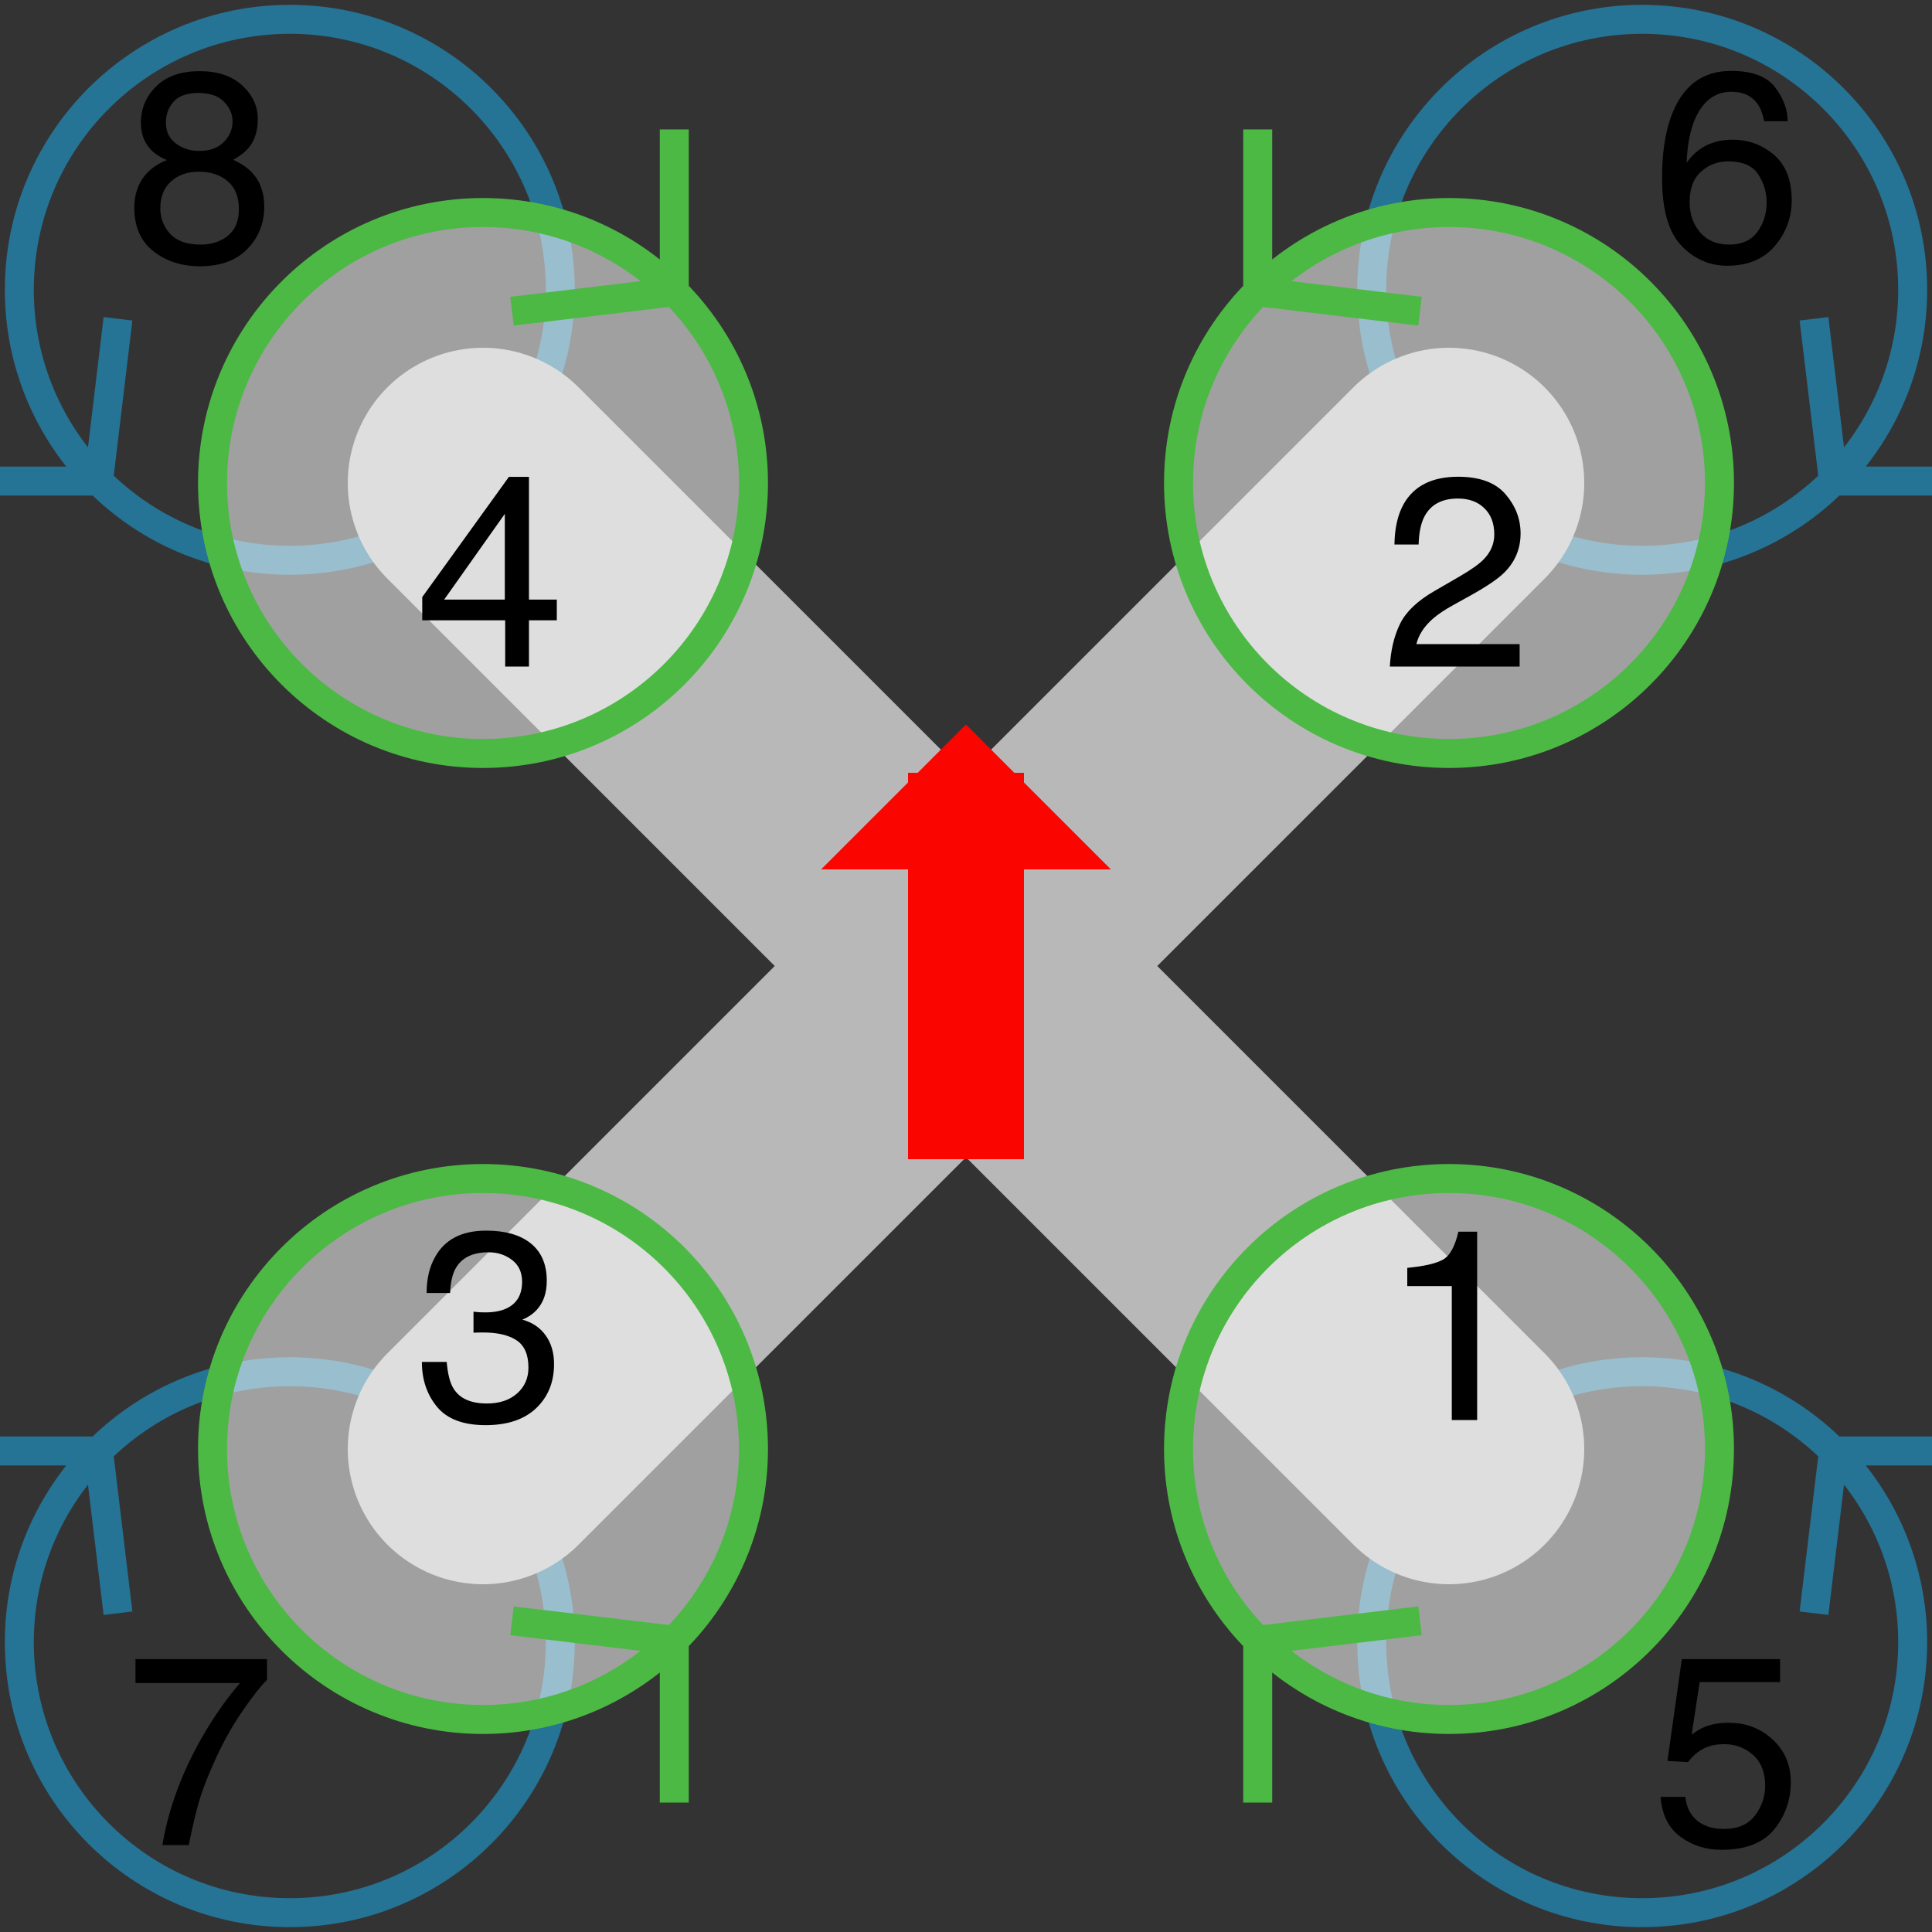 <?xml version="1.0" encoding="UTF-8" standalone="no"?>
<!-- Public domain (CC-BY-SA if you or your laws insist), generated by Jonathan Hudson's svg_model_motors.rb -->

<svg
   width="200pt"
   height="200pt"
   viewBox="0 0 200 200"
   version="1.1"
   id="svg96"
   sodipodi:docname="octo_x8.svg"
   inkscape:version="1.1 (c68e22c387, 2021-05-23)"
   xmlns:inkscape="http://www.inkscape.org/namespaces/inkscape"
   xmlns:sodipodi="http://sodipodi.sourceforge.net/DTD/sodipodi-0.dtd"
   xmlns:xlink="http://www.w3.org/1999/xlink"
   xmlns="http://www.w3.org/2000/svg"
   xmlns:svg="http://www.w3.org/2000/svg">
  <rect x="0" y="0" width="200" height="200" fill="#333333" stroke="none"/>
  <sodipodi:namedview
     id="namedview98"
     pagecolor="#505050"
     bordercolor="#eeeeee"
     borderopacity="1"
     inkscape:pageshadow="0"
     inkscape:pageopacity="0"
     inkscape:pagecheckerboard="0"
     inkscape:document-units="pt"
     showgrid="false"
     inkscape:zoom="1.59375"
     inkscape:cx="53.333333"
     inkscape:cy="128.31373"
     inkscape:window-width="1920"
     inkscape:window-height="1009"
     inkscape:window-x="-8"
     inkscape:window-y="-8"
     inkscape:window-maximized="1"
     inkscape:current-layer="svg96" />
  <defs
     id="defs31">
    <g
       id="g29">
      <symbol
         overflow="visible"
         id="glyph0-0">
        <path
           style="stroke:none;"
           d=""
           id="path2" />
      </symbol>
      <symbol
         overflow="visible"
         id="glyph0-1">
        <path
           style="stroke:none;"
           d="M 3.461 -4.992 C 3.625 -3.586 4.273 -2.617 5.414 -2.078 C 5.996 -1.805 6.672 -1.668 7.438 -1.668 C 8.895 -1.668 9.977 -2.133 10.68 -3.062 C 11.379 -3.992 11.73 -5.023 11.73 -6.152 C 11.73 -7.52 11.312 -8.578 10.48 -9.324 C 9.645 -10.07 8.645 -10.445 7.477 -10.445 C 6.629 -10.445 5.902 -10.281 5.297 -9.953 C 4.691 -9.625 4.176 -9.168 3.746 -8.586 L 1.613 -8.711 L 3.102 -19.25 L 13.273 -19.25 L 13.273 -16.871 L 4.949 -16.871 L 4.117 -11.43 C 4.57 -11.777 5.004 -12.035 5.414 -12.211 C 6.145 -12.512 6.984 -12.66 7.945 -12.66 C 9.738 -12.66 11.262 -12.082 12.508 -10.922 C 13.758 -9.766 14.383 -8.297 14.383 -6.523 C 14.383 -4.672 13.812 -3.039 12.668 -1.625 C 11.523 -0.215 9.699 0.492 7.191 0.492 C 5.598 0.492 4.188 0.043 2.961 -0.855 C 1.734 -1.754 1.047 -3.133 0.902 -4.992 Z M 3.461 -4.992 "
           id="path5" />
      </symbol>
      <symbol
         overflow="visible"
         id="glyph0-2">
        <path
           style="stroke:none;"
           d="M 12.762 -17.957 C 13.625 -16.824 14.055 -15.656 14.055 -14.453 L 11.621 -14.453 C 11.477 -15.227 11.242 -15.832 10.922 -16.27 C 10.332 -17.09 9.434 -17.5 8.23 -17.5 C 6.855 -17.5 5.762 -16.863 4.949 -15.594 C 4.137 -14.32 3.688 -12.5 3.594 -10.133 C 4.16 -10.961 4.871 -11.578 5.727 -11.992 C 6.512 -12.355 7.387 -12.539 8.352 -12.539 C 9.992 -12.539 11.426 -12.012 12.648 -10.965 C 13.867 -9.918 14.477 -8.352 14.477 -6.273 C 14.477 -4.496 13.898 -2.922 12.742 -1.551 C 11.586 -0.18 9.934 0.508 7.793 0.508 C 5.961 0.508 4.379 -0.188 3.047 -1.578 C 1.719 -2.969 1.055 -5.309 1.055 -8.602 C 1.055 -11.035 1.348 -13.098 1.941 -14.793 C 3.082 -18.039 5.164 -19.66 8.188 -19.66 C 10.375 -19.66 11.902 -19.094 12.762 -17.957 Z M 10.918 -2.988 C 11.559 -3.859 11.883 -4.887 11.883 -6.07 C 11.883 -7.074 11.594 -8.027 11.02 -8.934 C 10.445 -9.84 9.402 -10.297 7.891 -10.297 C 6.832 -10.297 5.902 -9.945 5.105 -9.242 C 4.309 -8.539 3.91 -7.484 3.91 -6.07 C 3.91 -4.832 4.273 -3.789 4.996 -2.945 C 5.723 -2.102 6.727 -1.68 8.012 -1.68 C 9.305 -1.68 10.273 -2.117 10.918 -2.988 Z M 10.918 -2.988 "
           id="path8" />
      </symbol>
      <symbol
         overflow="visible"
         id="glyph0-3">
        <path
           style="stroke:none;"
           d="M 14.641 -19.25 L 14.641 -17.102 C 14.012 -16.492 13.176 -15.43 12.133 -13.918 C 11.09 -12.406 10.168 -10.773 9.367 -9.023 C 8.574 -7.32 7.969 -5.766 7.562 -4.359 C 7.297 -3.457 6.953 -2.004 6.535 0 L 3.812 0 C 4.434 -3.738 5.801 -7.457 7.914 -11.156 C 9.164 -13.324 10.477 -15.199 11.852 -16.773 L 1.023 -16.773 L 1.023 -19.25 Z M 14.641 -19.25 "
           id="path11" />
      </symbol>
      <symbol
         overflow="visible"
         id="glyph0-4">
        <path
           style="stroke:none;"
           d="M 10.156 -12.285 C 10.77 -12.891 11.074 -13.613 11.074 -14.453 C 11.074 -15.18 10.781 -15.852 10.199 -16.461 C 9.617 -17.07 8.727 -17.375 7.531 -17.375 C 6.348 -17.375 5.492 -17.07 4.961 -16.461 C 4.434 -15.852 4.172 -15.133 4.172 -14.312 C 4.172 -13.395 4.512 -12.672 5.195 -12.156 C 5.879 -11.637 6.688 -11.375 7.617 -11.375 C 8.699 -11.375 9.547 -11.68 10.156 -12.285 Z M 10.602 -2.605 C 11.355 -3.219 11.73 -4.137 11.73 -5.359 C 11.73 -6.625 11.344 -7.586 10.57 -8.242 C 9.793 -8.898 8.801 -9.227 7.586 -9.227 C 6.41 -9.227 5.453 -8.895 4.711 -8.223 C 3.969 -7.555 3.594 -6.625 3.594 -5.441 C 3.594 -4.422 3.934 -3.539 4.613 -2.797 C 5.293 -2.055 6.344 -1.68 7.766 -1.68 C 8.906 -1.68 9.852 -1.988 10.602 -2.605 Z M 2.664 -11.457 C 1.945 -12.188 1.586 -13.133 1.586 -14.301 C 1.586 -15.758 2.113 -17.012 3.172 -18.062 C 4.23 -19.109 5.727 -19.633 7.672 -19.633 C 9.547 -19.633 11.02 -19.137 12.086 -18.148 C 13.152 -17.16 13.688 -16.004 13.688 -14.684 C 13.688 -13.461 13.375 -12.473 12.758 -11.719 C 12.41 -11.289 11.871 -10.867 11.141 -10.461 C 11.953 -10.086 12.594 -9.656 13.055 -9.172 C 13.922 -8.262 14.355 -7.078 14.355 -5.617 C 14.355 -3.895 13.777 -2.438 12.617 -1.238 C 11.461 -0.039 9.824 0.562 7.711 0.562 C 5.805 0.562 4.195 0.043 2.879 -0.992 C 1.562 -2.027 0.902 -3.527 0.902 -5.496 C 0.902 -6.652 1.184 -7.652 1.75 -8.496 C 2.316 -9.34 3.152 -9.984 4.266 -10.43 C 3.582 -10.723 3.047 -11.066 2.664 -11.457 Z M 2.664 -11.457 "
           id="path14" />
      </symbol>
      <symbol
         overflow="visible"
         id="glyph0-5">
        <path
           style="stroke:none;"
           d="M 2.68 -13.863 L 2.68 -15.75 C 4.457 -15.922 5.695 -16.211 6.398 -16.617 C 7.102 -17.023 7.625 -17.984 7.969 -19.496 L 9.914 -19.496 L 9.914 0 L 7.289 0 L 7.289 -13.863 Z M 2.68 -13.863 "
           id="path17" />
      </symbol>
      <symbol
         overflow="visible"
         id="glyph0-6">
        <path
           style="stroke:none;"
           d="M 1.922 -4.402 C 2.527 -5.652 3.711 -6.785 5.469 -7.805 L 8.094 -9.324 C 9.27 -10.008 10.094 -10.59 10.57 -11.074 C 11.316 -11.832 11.688 -12.695 11.688 -13.672 C 11.688 -14.812 11.348 -15.715 10.664 -16.387 C 9.98 -17.055 9.07 -17.391 7.93 -17.391 C 6.242 -17.391 5.078 -16.754 4.43 -15.477 C 4.082 -14.793 3.891 -13.844 3.855 -12.633 L 1.352 -12.633 C 1.379 -14.336 1.695 -15.727 2.297 -16.805 C 3.363 -18.699 5.246 -19.648 7.945 -19.648 C 10.188 -19.648 11.824 -19.039 12.859 -17.828 C 13.895 -16.617 14.41 -15.266 14.41 -13.781 C 14.41 -12.215 13.859 -10.875 12.758 -9.762 C 12.117 -9.113 10.973 -8.332 9.324 -7.41 L 7.453 -6.371 C 6.559 -5.879 5.855 -5.41 5.344 -4.961 C 4.434 -4.168 3.859 -3.289 3.625 -2.324 L 14.312 -2.324 L 14.312 0 L 0.875 0 C 0.965 -1.688 1.316 -3.152 1.922 -4.402 Z M 1.922 -4.402 "
           id="path20" />
      </symbol>
      <symbol
         overflow="visible"
         id="glyph0-7">
        <path
           style="stroke:none;"
           d="M 2.234 -1.375 C 1.191 -2.645 0.672 -4.191 0.672 -6.016 L 3.242 -6.016 C 3.352 -4.75 3.586 -3.828 3.953 -3.254 C 4.59 -2.223 5.742 -1.711 7.41 -1.711 C 8.703 -1.711 9.742 -2.055 10.527 -2.75 C 11.312 -3.441 11.703 -4.336 11.703 -5.43 C 11.703 -6.777 11.289 -7.719 10.465 -8.258 C 9.641 -8.797 8.496 -9.062 7.027 -9.062 C 6.863 -9.062 6.695 -9.062 6.527 -9.059 C 6.359 -9.055 6.188 -9.047 6.016 -9.039 L 6.016 -11.211 C 6.27 -11.184 6.484 -11.164 6.656 -11.156 C 6.832 -11.148 7.02 -11.141 7.219 -11.141 C 8.141 -11.141 8.895 -11.289 9.488 -11.578 C 10.527 -12.09 11.047 -13 11.047 -14.312 C 11.047 -15.289 10.699 -16.043 10.008 -16.57 C 9.316 -17.098 8.508 -17.363 7.586 -17.363 C 5.945 -17.363 4.812 -16.816 4.184 -15.723 C 3.836 -15.121 3.641 -14.266 3.594 -13.152 L 1.164 -13.152 C 1.164 -14.609 1.453 -15.852 2.039 -16.871 C 3.039 -18.695 4.805 -19.605 7.328 -19.605 C 9.324 -19.605 10.867 -19.16 11.961 -18.273 C 13.055 -17.383 13.602 -16.098 13.602 -14.41 C 13.602 -13.207 13.281 -12.23 12.633 -11.484 C 12.23 -11.02 11.711 -10.656 11.074 -10.391 C 12.105 -10.109 12.91 -9.562 13.488 -8.758 C 14.066 -7.949 14.355 -6.965 14.355 -5.797 C 14.355 -3.93 13.742 -2.406 12.508 -1.23 C 11.277 -0.055 9.535 0.531 7.273 0.531 C 4.957 0.531 3.277 -0.102 2.234 -1.375 Z M 2.234 -1.375 "
           id="path23" />
      </symbol>
      <symbol
         overflow="visible"
         id="glyph0-8">
        <path
           style="stroke:none;"
           d="M 9.258 -6.93 L 9.258 -15.805 L 2.98 -6.93 Z M 9.297 0 L 9.297 -4.785 L 0.711 -4.785 L 0.711 -7.191 L 9.68 -19.633 L 11.758 -19.633 L 11.758 -6.93 L 14.641 -6.93 L 14.641 -4.785 L 11.758 -4.785 L 11.758 0 Z M 9.297 0 "
           id="path26" />
      </symbol>
    </g>
  </defs>
  <path
     style="fill:none;stroke:#257395;stroke-width:3;stroke-linecap:butt;stroke-linejoin:miter;stroke-miterlimit:10;stroke-opacity:1"
     d="m 198,170 c 0,15.465 -12.535,28 -28,28 -15.465,0 -28,-12.535 -28,-28 0,-15.465 12.535,-28 28,-28 15.465,0 28,12.535 28,28 M 189.801,150.199 187.785,167 m 2.016,-16.801 h 16.801"
     id="path33" />
  <g
     style="fill:#000000;fill-opacity:1"
     id="g37">
    <use
       xlink:href="#glyph0-1"
       x="171"
       y="191"
       id="use35"
       width="100%"
       height="100%" />
  </g>
  <path
     style="fill:none;stroke:#257395;stroke-width:3;stroke-linecap:butt;stroke-linejoin:miter;stroke-miterlimit:10;stroke-opacity:1"
     d="m 198,30 c 0,15.465 -12.535,28 -28,28 -15.465,0 -28,-12.535 -28,-28 0,-15.465 12.535,-28 28,-28 15.465,0 28,12.535 28,28 M 189.801,49.801 187.785,33 m 2.016,16.801 h 16.801"
     id="path39" />
  <g
     style="fill:#000000;fill-opacity:1"
     id="g43">
    <use
       xlink:href="#glyph0-2"
       x="171"
       y="27"
       id="use41"
       width="100%"
       height="100%" />
  </g>
  <path
     style="fill:none;stroke:#257395;stroke-width:3;stroke-linecap:butt;stroke-linejoin:miter;stroke-miterlimit:10;stroke-opacity:1"
     d="m 58,170 c 0,15.465 -12.535,28 -28,28 -15.465,0 -28,-12.535 -28,-28 0,-15.465 12.535,-28 28,-28 15.465,0 28,12.535 28,28 M 10.199,150.199 12.215,167 M 10.199,150.199 H -6.602"
     id="path45" />
  <g
     style="fill:#000000;fill-opacity:1"
     id="g49">
    <use
       xlink:href="#glyph0-3"
       x="13"
       y="191"
       id="use47"
       width="100%"
       height="100%" />
  </g>
  <path
     style="fill:none;stroke:#257395;stroke-width:3;stroke-linecap:butt;stroke-linejoin:miter;stroke-miterlimit:10;stroke-opacity:1"
     d="M 58,30 C 58,45.465 45.465,58 30,58 14.535,58 2,45.465 2,30 2,14.535 14.535,2 30,2 45.465,2 58,14.535 58,30 M 10.199,49.801 12.215,33 M 10.199,49.801 H -6.602"
     id="path51" />
  <g
     style="fill:#000000;fill-opacity:1"
     id="g55">
    <use
       xlink:href="#glyph0-4"
       x="13"
       y="27"
       id="use53"
       width="100%"
       height="100%" />
  </g>
  <path
     style="fill:none;stroke:#b8b8b8;stroke-width:28;stroke-linecap:round;stroke-linejoin:round;stroke-miterlimit:10;stroke-opacity:1"
     d="M 50,50 150,150 M 50,150 150,50"
     id="path57" />
  <path
     style="fill:#ffffff;fill-opacity:0.533;fill-rule:nonzero;stroke:none"
     d="m 178,150 c 0,15.465 -12.535,28 -28,28 -15.465,0 -28,-12.535 -28,-28 0,-15.465 12.535,-28 28,-28 15.465,0 28,12.535 28,28"
     id="path59" />
  <path
     style="fill:none;stroke:#4CB944;stroke-width:3;stroke-linecap:butt;stroke-linejoin:miter;stroke-miterlimit:10;stroke-opacity:1;fill-opacity:1"
     d="m 178,150 c 0,15.465 -12.535,28 -28,28 -15.465,0 -28,-12.535 -28,-28 0,-15.465 12.535,-28 28,-28 15.465,0 28,12.535 28,28 m -47.801,19.801 v 16.801 m 0,-16.801 L 147,167.785"
     id="path61" />
  <g
     style="fill:#000000;fill-opacity:1"
     id="g65">
    <use
       xlink:href="#glyph0-5"
       x="143"
       y="147"
       id="use63"
       width="100%"
       height="100%" />
  </g>
  <path
     style="fill:#ffffff;fill-opacity:0.533;fill-rule:nonzero;stroke:none"
     d="m 178,50 c 0,15.465 -12.535,28 -28,28 -15.465,0 -28,-12.535 -28,-28 0,-15.465 12.535,-28 28,-28 15.465,0 28,12.535 28,28"
     id="path67" />
  <path
     style="fill:none;stroke:#4CB944;stroke-width:3;stroke-linecap:butt;stroke-linejoin:miter;stroke-miterlimit:10;stroke-opacity:1;fill-opacity:1"
     d="m 178,50 c 0,15.465 -12.535,28 -28,28 -15.465,0 -28,-12.535 -28,-28 0,-15.465 12.535,-28 28,-28 15.465,0 28,12.535 28,28 M 130.199,30.199 V 13.398 m 0,16.801 L 147,32.215"
     id="path69" />
  <g
     style="fill:#000000;fill-opacity:1"
     id="g73">
    <use
       xlink:href="#glyph0-6"
       x="143"
       y="69"
       id="use71"
       width="100%"
       height="100%" />
  </g>
  <path
     style="fill:#ffffff;fill-opacity:0.533;fill-rule:nonzero;stroke:none"
     d="m 78,150 c 0,15.465 -12.535,28 -28,28 -15.465,0 -28,-12.535 -28,-28 0,-15.465 12.535,-28 28,-28 15.465,0 28,12.535 28,28"
     id="path75" />
  <path
     style="fill:none;stroke:#4CB944;stroke-width:3;stroke-linecap:butt;stroke-linejoin:miter;stroke-miterlimit:10;stroke-opacity:1;fill-opacity:1"
     d="m 78,150 c 0,15.465 -12.535,28 -28,28 -15.465,0 -28,-12.535 -28,-28 0,-15.465 12.535,-28 28,-28 15.465,0 28,12.535 28,28 m -8.199,19.801 v 16.801 m 0,-16.801 L 53,167.785"
     id="path77" />
  <g
     style="fill:#000000;fill-opacity:1"
     id="g81">
    <use
       xlink:href="#glyph0-7"
       x="43"
       y="147"
       id="use79"
       width="100%"
       height="100%" />
  </g>
  <path
     style="fill:#ffffff;fill-opacity:0.533;fill-rule:nonzero;stroke:none"
     d="M 78,50 C 78,65.465 65.465,78 50,78 34.535,78 22,65.465 22,50 22,34.535 34.535,22 50,22 65.465,22 78,34.535 78,50"
     id="path83" />
  <path
     style="fill:none;stroke:#4CB944;stroke-width:3;stroke-linecap:butt;stroke-linejoin:miter;stroke-miterlimit:10;stroke-opacity:1;fill-opacity:1"
     d="M 78,50 C 78,65.465 65.465,78 50,78 34.535,78 22,65.465 22,50 22,34.535 34.535,22 50,22 65.465,22 78,34.535 78,50 M 69.801,30.199 V 13.398 m 0,16.801 L 53,32.215"
     id="path85" />
  <g
     style="fill:#000000;fill-opacity:1"
     id="g89">
    <use
       xlink:href="#glyph0-8"
       x="43"
       y="69"
       id="use87"
       width="100%"
       height="100%" />
  </g>
  <path
     style="fill:none;stroke:#fa0500;stroke-width:12;stroke-linecap:butt;stroke-linejoin:bevel;stroke-miterlimit:10;stroke-opacity:1"
     d="m 100,80 v 40"
     id="path91" />
  <path
     style="fill:#fa0500;fill-opacity:1;fill-rule:nonzero;stroke:none"
     d="M 100,75 85,90 h 30 L 100,75"
     id="path93" />
</svg>
